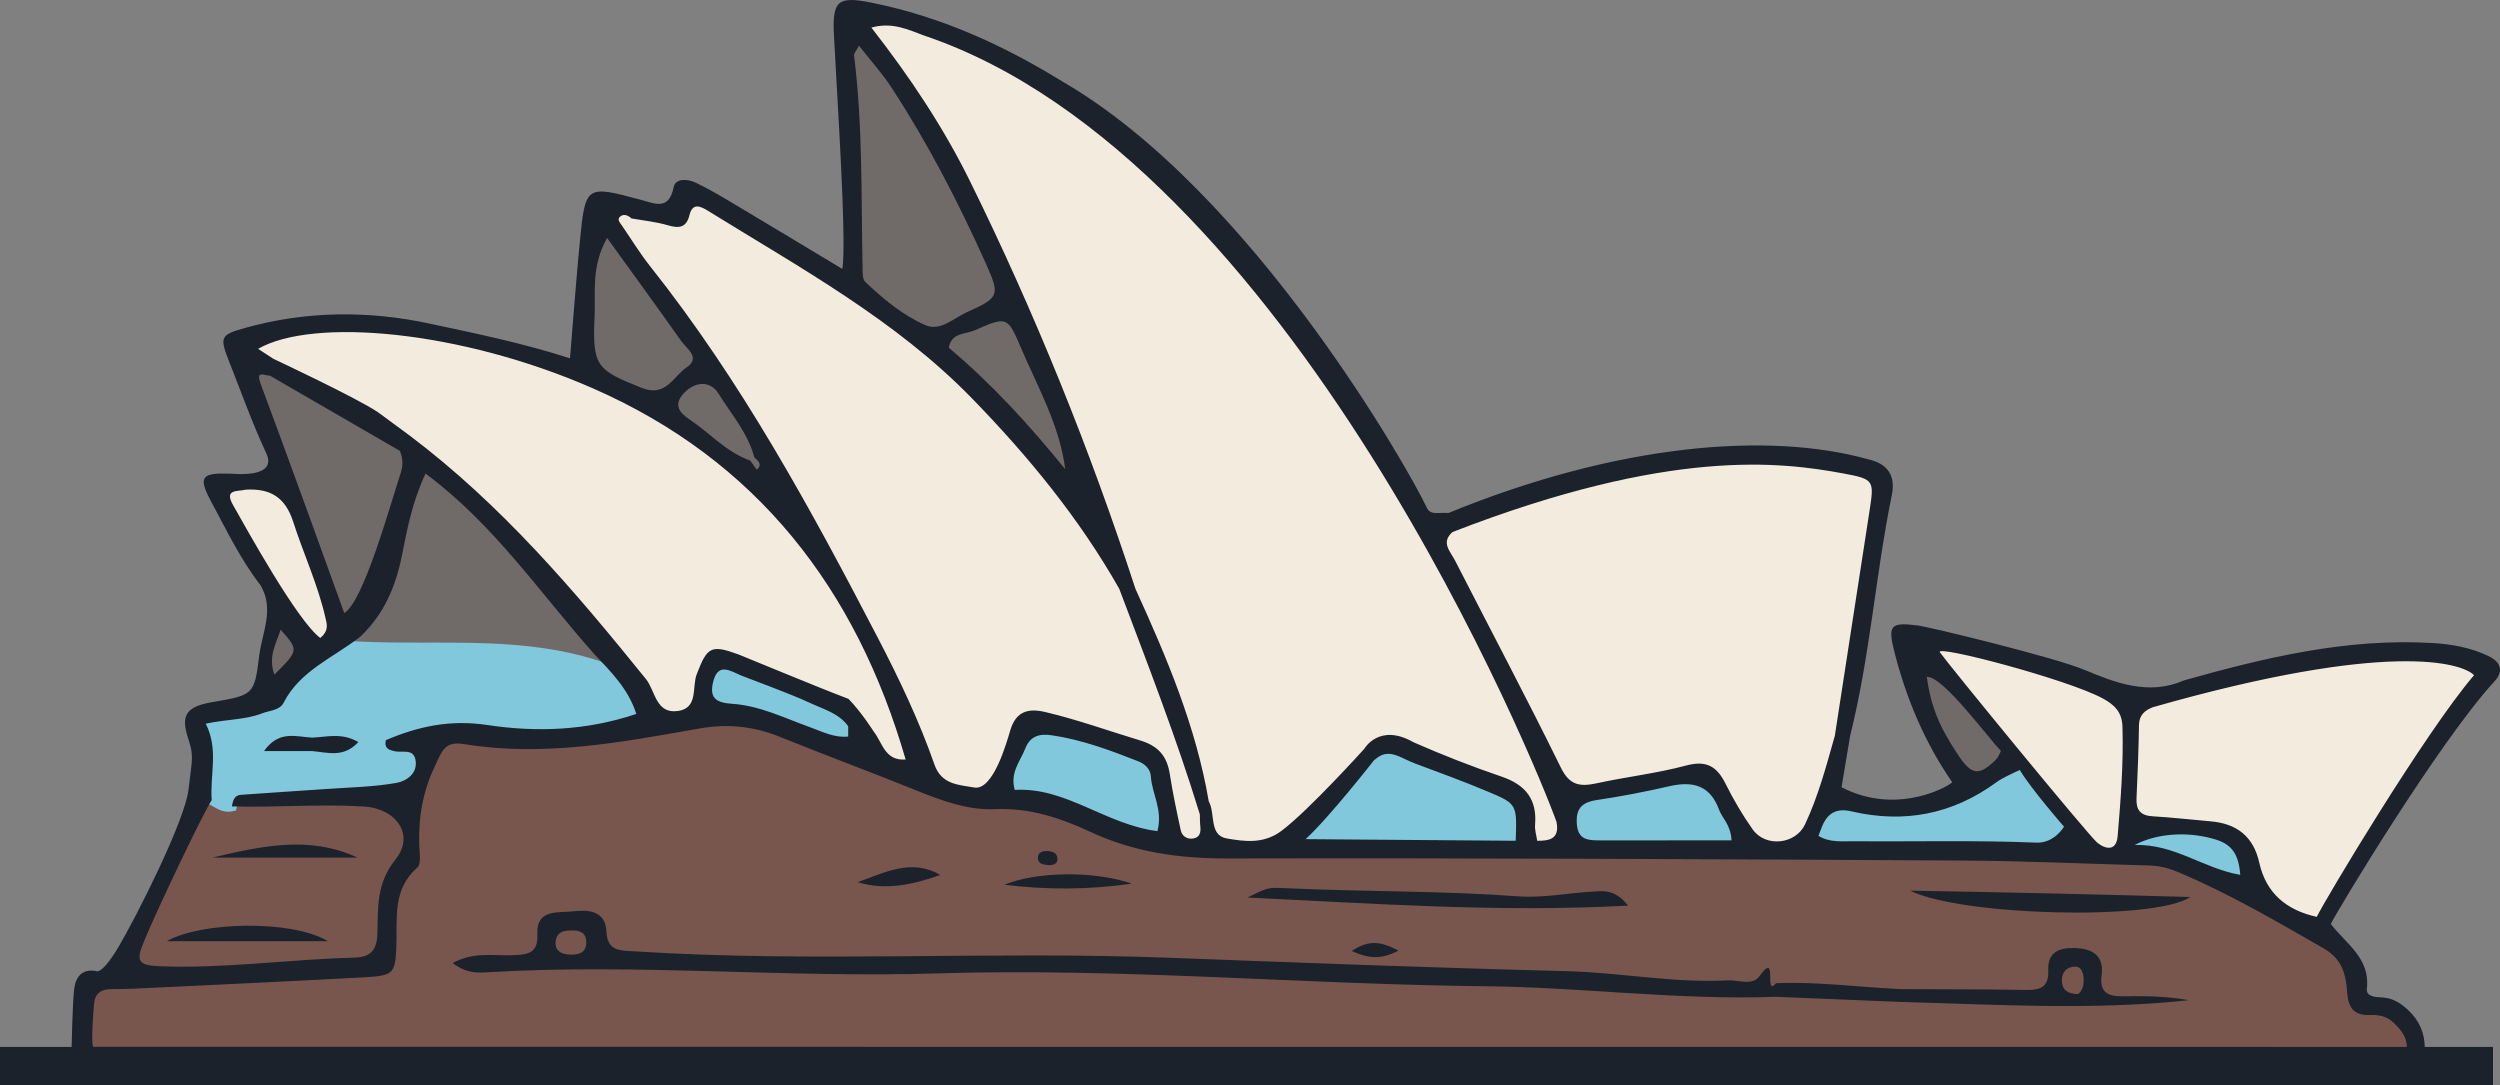 <svg version="1.1" id="图层_1" x="0px" y="0px" width="254.557px" height="110.48px" viewBox="0 0 254.557 110.48" enable-background="new 0 0 254.557 110.48" xml:space="preserve" xmlns:xml="http://www.w3.org/XML/1998/namespace" xmlns="http://www.w3.org/2000/svg" xmlns:xlink="http://www.w3.org/1999/xlink">
  <rect x="0" y="0" width="254.557" height="110.48" fill="#808080" stroke="none"/>
  <path fill="#78564D" d="M16.245,98.881c0.78,0.03,1.559,0.044,2.338,0.044c3.236,0,6.507-0.24,9.67-0.473
	c2.57-0.189,5.228-0.385,7.841-0.448c2.454-0.063,2.812-1.617,2.84-3.13l0.009-0.601c0.028-2.259,0.055-4.392,1.713-6.449
	c0.951-1.183,1.184-2.492,0.656-3.688c-0.632-1.432-2.244-2.396-4.207-2.519c-1.111-0.07-2.317-0.104-3.687-0.104
	c-1.317,0-2.633,0.031-3.949,0.062c-1.949,0.045-3.897,0.091-5.848,0.035l-0.067-0.002l-0.065,0.016
	c-0.435,0.107-0.815-0.103-1.269-0.364c-0.146-0.084-0.292-0.168-0.44-0.242l-0.398-0.199l-0.243,0.373
	c-0.308,0.471-0.695,0.879-1.106,1.311c-0.723,0.761-1.47,1.548-1.848,2.75c-1.004,3.205-2.32,6.387-3.594,9.463l-0.418,1.011
	c-0.447,1.086-0.635,1.825-0.273,2.39C14.267,98.689,15.07,98.834,16.245,98.881z M33.361,86.825H26.43
	C28.8,86.442,31.227,86.363,33.361,86.825z M30.694,95.333H19.82c1.568-0.366,3.501-0.574,5.539-0.574
	C27.346,94.759,29.194,94.964,30.694,95.333z M59.804,94.778c0.309,0.348,0.438,0.836,0.382,1.449
	c-0.147,0.987-0.808,1.473-1.966,1.473c-0.142,0-0.288-0.007-0.434-0.017c-0.602-0.049-1.077-0.267-1.378-0.633
	c-0.271-0.328-0.384-0.759-0.329-1.247c0.181-1.564,1.639-1.564,2.117-1.564l0.296,0.005C59.065,94.261,59.506,94.44,59.804,94.778z
	 M209.451,100.041c-0.089-1.062,0.464-1.874,1.407-2.07c0.142-0.03,0.279-0.045,0.407-0.045c0.582,0,1.296,0.293,1.395,1.689
	c0.055,0.871-0.223,1.601-0.76,2.006l-0.136,0.103l-0.171-0.002C209.941,101.702,209.516,100.797,209.451,100.041z M244.005,103.713
	c-0.677-0.633-1.604-0.912-2.718-0.855l-0.167,0.004c-1.093,0-1.533-0.492-1.624-1.813c-0.114-1.708-0.421-3.637-2.643-4.912
	l-0.94-0.54c-4.486-2.577-9.126-5.242-14.021-7.29c-1.013-0.426-2.007-0.647-3.039-0.677c-2.087-0.056-4.174-0.126-6.261-0.195
	c-4.188-0.141-8.518-0.285-12.779-0.31c-19.311-0.105-41.196-0.224-62.747-0.224c-4.042,0-8.088,0.004-12.225,0.013
	c-5.391,0-9.718-0.847-13.617-2.666c-2.523-1.175-5.99-2.521-9.955-2.353c-2.631,0.13-5.146-0.811-7.94-1.938
	c-2.229-0.897-4.47-1.766-6.712-2.634c-2.346-0.908-4.693-1.816-7.025-2.76c-2.773-1.122-5.51-1.4-8.514-0.867l-0.824,0.146
	c-5.368,0.953-10.919,1.938-16.425,1.938c-2.293,0-4.417-0.164-6.49-0.503c-2.239-0.367-2.706,0.782-3.335,2.142l-0.189,0.405
	c-1.352,2.841-1.833,5.735-1.563,9.386c0.03,0.386-0.042,0.7-0.097,0.764c-2.282,1.987-2.28,4.491-2.278,6.912
	c0,0.512,0.001,1.023-0.021,1.531c-0.107,2.449-0.107,2.449-2.848,2.601C31.323,99.331,25.637,99.6,19.95,99.87l-6.166,0.295
	c-0.838,0.039-1.679,0.049-2.518,0.053c-1.279,0.008-2.053,0.678-2.181,1.888c-0.019,0.189-0.052,0.429-0.089,0.703
	c-0.183,1.344-0.458,3.375,0.069,4.525l0.061,0.131l0.122,0.079c0.568,0.369,32.623,0.547,155.903,0.861
	c39.552,0.101,73.71,0.188,77.183,0.278c0.142,0.003,0.289,0.015,0.44,0.026c0.214,0.016,0.434,0.031,0.648,0.031
	c0.367,0,1.487,0,1.944-1.204C245.999,105.878,244.971,104.623,244.005,103.713z M106.502,86.657l0.01,0.498
	c0.655,0.008,0.658,0.152,0.655,0.373c-0.01,0.012-0.093,0.062-0.271,0.064l-0.158-0.016c-0.556-0.052-0.556-0.085-0.555-0.27
	c0-0.126,0.174-0.152,0.319-0.152V86.657L106.502,86.657z M103.508,98.493c-2.821,0-5.557,0.041-8.133,0.121
	c-2.057,0.064-4.191,0.096-6.525,0.096c-4.686,0-9.451-0.13-14.06-0.257c-4.614-0.126-9.385-0.257-14.081-0.257
	c-4.062,0-7.673,0.098-11.079,0.301c-0.743,0.048-1.504,0.14-2.494-0.364c1.289-0.47,2.452-0.414,3.553-0.379
	c0.453,0.014,0.894,0.026,1.335,0.011l0.154-0.006c0.982-0.034,1.909-0.067,2.512-0.723c0.398-0.434,0.57-1.066,0.527-1.933
	c-0.029-0.588,0.071-0.999,0.308-1.257c0.397-0.436,1.226-0.468,2.027-0.5c0.297-0.012,0.589-0.023,0.859-0.054
	c0.293-0.033,0.594-0.057,0.887-0.057c1.332,0,1.898,0.482,1.956,1.664c0.107,2.307,1.72,2.387,3.016,2.45l0.389,0.021
	C70.4,97.737,76.525,97.9,84.518,97.9c3.416,0,6.832-0.028,10.247-0.057c3.414-0.028,6.827-0.057,10.24-0.057
	c5.354,0,9.749,0.071,13.831,0.227l2.013,0.075c12.642,0.478,25.715,0.971,38.577,1.292c2.235,0.056,4.506,0.275,6.7,0.487
	c3.211,0.31,6.535,0.631,9.848,0.454l0.122-0.003c0.262,0,0.539,0.037,0.816,0.072c0.322,0.041,0.645,0.08,0.951,0.08
	c0.76,0,1.312-0.252,1.686-0.772c0.075-0.105,0.143-0.194,0.201-0.269c0,0.035,0.001,0.068,0.001,0.099
	c0.004,0.582,0.01,1.38,0.7,1.38c0.245,0,0.446-0.137,0.615-0.304c2.709-0.097,5.459,0.113,8.122,0.319
	c1.416,0.11,2.881,0.224,4.347,0.29l3.506,0.013c2.9,0.009,5.802,0.017,8.699,0.063l0.64,0.009c0.793,0,1.6-0.076,2.133-0.633
	c0.401-0.419,0.579-1.033,0.544-1.875c-0.024-0.598,0.091-1.021,0.354-1.294c0.302-0.314,0.836-0.468,1.632-0.468l0.22,0.004
	c0.942,0.031,1.593,0.252,1.934,0.656c0.291,0.345,0.391,0.873,0.296,1.569c-0.119,0.873,0.018,1.52,0.417,1.977
	c0.316,0.362,0.751,0.542,1.186,0.631c-1.486,0.047-3.044,0.069-4.697,0.069c-3.906,0-7.883-0.132-11.728-0.259
	c-1.705-0.057-3.41-0.113-5.107-0.159c-4.233-0.176-8.47-0.351-12.704-0.522h-0.02h-0.02c-5.706,0.21-11.488-0.157-17.086-0.509
	c-4.088-0.258-8.316-0.523-12.489-0.566c-7.411-0.075-14.944-0.396-22.23-0.705C120.658,98.86,112.018,98.493,103.508,98.493z
	 M197.957,91.249c7.893,0.146,15.116,0.311,22.316,0.51c-2.106,0.422-5.216,0.663-8.864,0.663
	C206.268,92.422,201.32,91.97,197.957,91.249z M141.167,96.776c-0.393,0.124-0.758,0.183-1.122,0.183
	c-0.379,0-0.776-0.065-1.228-0.203C139.61,96.427,140.242,96.426,141.167,96.776z M130.938,90.938
	c3.246,0.152,6.545,0.223,9.735,0.29c4.565,0.098,9.285,0.197,13.915,0.54c1.636,0.12,3.308-0.062,4.92-0.239
	c0.896-0.099,1.82-0.2,2.721-0.247l0.262-0.015c0.646-0.041,1.337-0.123,2.15,0.503c-2.867,0.134-5.808,0.199-8.949,0.199
	c-0.001,0-0.001,0-0.002,0c-7.438,0-14.82-0.379-21.958-0.745c-1.53-0.078-3.06-0.156-4.589-0.231
	C129.611,90.869,129.928,90.894,130.938,90.938z M104.967,89.846c2.227-0.4,5.071-0.425,7.435-0.05
	c-1.337,0.114-2.681,0.172-4.021,0.172h0C107.254,89.969,106.112,89.927,104.967,89.846z M89.137,89.687
	c1.272-0.476,2.491-0.885,3.734-0.885c0.518,0,1.013,0.073,1.494,0.222C92.775,89.516,90.903,89.88,89.137,89.687z" class="color c1"/>
  <path fill="#81C8DC" d="M118.06,80.835c0.318,1.131,0.679,2.412,0.273,3.924l-0.113,0.423l-0.434-0.056
	c-2.421-0.313-4.568-1.255-6.646-2.166c-2.582-1.133-5.001-2.202-7.792-2.033l-0.405,0.024l-0.107-0.392
	c-0.418-1.529,0.143-2.612,0.639-3.567c0.157-0.302,0.313-0.6,0.43-0.909c0.528-1.386,1.601-1.95,3.212-1.718
	c3.117,0.451,6.028,1.531,8.983,2.692c0.95,0.374,1.526,1.093,1.582,1.971C117.719,79.62,117.884,80.21,118.06,80.835z
	 M206.149,77.426c-0.325,0.185-0.656,0.359-0.988,0.535c-0.74,0.393-1.507,0.798-2.203,1.306c-4.283,3.129-9.093,4.089-14.355,2.855
	c-1.689-0.391-2.872,0.223-3.528,1.824l-0.527,1.366l0.348,0.219c0.896,0.562,1.86,0.639,2.77,0.639l1.064-0.013l0.114,0.001
	c2.102,0.017,4.207,0.011,6.31,0.002c1.154-0.004,2.309-0.008,3.462-0.008c2.56,0,5.598,0.018,8.722,0.147
	c0.103,0.004,0.202,0.006,0.299,0.006c2.585,0,3.207-1.572,3.622-3.183l0.064-0.252l-4.813-5.649L206.149,77.426z M65.265,72.542
	l0.149,0.469l-0.466,0.156c-4.747,1.595-9.872,1.98-15.386,1.149c-3.268-0.489-6.286-0.07-9.825,1.398
	c0.012,0.147,0.14,0.193,0.562,0.287c0.145,0.032,0.301,0.036,0.438,0.036l0.338-0.003c0.44,0,1.471,0,1.714,1.216
	c0.127,0.633,0.013,1.235-0.332,1.741c-0.413,0.607-1.147,1.059-1.965,1.207c-1.758,0.318-3.574,0.421-5.329,0.52
	c-0.602,0.034-1.204,0.067-1.804,0.11c-1.315,0.093-2.631,0.18-3.947,0.266c-1.617,0.106-3.233,0.213-4.848,0.332
	c-0.259,0.019-0.346,0.117-0.464,0.774l-0.058,0.32l-0.316,0.076c-0.159,0.039-0.32,0.059-0.479,0.059
	c-0.609,0-1.096-0.28-1.525-0.528c-0.128-0.073-0.257-0.148-0.388-0.214l-0.254-0.126l-0.022-0.283
	c-0.068-0.883-0.008-1.768,0.051-2.623c0.117-1.711,0.228-3.326-0.605-4.967l-0.293-0.578l0.633-0.137
	c0.881-0.191,1.703-0.29,2.498-0.386c1.122-0.136,2.182-0.263,3.149-0.641c0.237-0.093,0.497-0.16,0.756-0.227
	c0.623-0.16,1.013-0.28,1.18-0.609c1.256-2.46,3.416-3.858,5.503-5.211c0.825-0.534,1.677-1.087,2.447-1.691l0.146-0.115l0.186,0.01
	c2.046,0.098,4.112,0.105,6.054,0.105l1.58-0.001c5.863,0,11.139,0.129,16.334,1.711l0.127,0.039l0.411,0.434
	C62.819,68.308,64.477,70.057,65.265,72.542z M31.817,75.608c-0.343-0.016-0.647-0.051-0.956-0.087
	c-0.913-0.109-1.838-0.341-2.848,0.457h3.779c0.311,0.024,0.584,0.061,0.859,0.097c0.439,0.059,0.854,0.113,1.266,0.113c0,0,0,0,0,0
	c0.671,0,1.202-0.153,1.681-0.499c-0.806-0.299-1.805-0.263-2.769-0.164C32.49,75.56,32.152,75.595,31.817,75.608z M83.531,71.485
	c-0.318-0.133-0.635-0.265-0.941-0.409c-1.324-0.624-2.688-1.211-4.006-1.778c-0.577-0.248-1.155-0.497-1.73-0.749l-0.112-0.034
	c-0.137-0.024-0.277-0.042-0.418-0.059c-0.255-0.03-0.497-0.06-0.679-0.141l-0.351-0.16c-0.511-0.238-1.04-0.485-1.56-0.485
	c-0.807,0-1.351,0.565-1.616,1.681c-0.207,0.869-0.142,1.493,0.204,1.962c0.485,0.657,1.426,0.799,2.191,0.849
	c2.065,0.134,4.049,0.91,5.967,1.66c0.6,0.234,1.2,0.47,1.804,0.687c0.254,0.091,0.505,0.19,0.757,0.289
	c0.912,0.36,1.855,0.732,2.906,0.732c0.343,0,0.685-0.041,1.017-0.121l0.524-0.128l-0.167-0.514
	C86.681,72.802,85.008,72.102,83.531,71.485z M151.464,79.131c-2.238-0.942-4.549-1.8-6.783-2.628l-0.638-0.237
	c-2.074-0.772-3.787-0.515-5.197,0.763l-0.104,0.134c-1.611,2.996-5.769,6.937-7.48,8.491l-0.948,0.86l12.558,0.088
	c4.362,0.03,8.62,0.059,12.262,0.087l0.486,0.004l0.018-0.486C155.768,82.383,154.637,80.465,151.464,79.131z M176.807,85.543
	l0.026,0.524l-13.93,0.003h-0.031c-1.056,0-2.652,0-2.813-2.104c-0.135-1.804,0.626-2.729,2.47-3
	c2.354-0.348,4.774-0.809,7.398-1.409c2.931-0.664,4.667,0.22,5.58,2.72c0.087,0.238,0.233,0.471,0.403,0.74
	C176.285,83.605,176.749,84.339,176.807,85.543z M162.873,85.57L162.873,85.57L162.873,85.57L162.873,85.57z M228.61,89.044
	c-0.173-2.281-0.983-3.446-2.796-4.021c-1.164-0.369-2.455-0.564-3.731-0.564c-1.825,0-3.539,0.392-4.956,1.134l-1.896,0.994
	l2.366-0.054c2.192,0,3.992,0.752,5.897,1.547c1.414,0.591,2.877,1.202,4.53,1.494l0.634,0.112L228.61,89.044z" class="color c2"/>
  <path fill="#706B68" d="M35.307,62.85l-0.521,0.308l-1.182-3.33c-0.671-1.898-1.333-3.769-2.014-5.633
	c-1.916-5.238-3.648-9.964-5.45-14.75c-0.319-0.849-0.34-1.402-0.069-1.794c0.31-0.447,0.866-0.447,1.048-0.447
	c0.198,0,0.417,0.022,0.638,0.046c0.186,0.021,0.373,0.042,0.543,0.042h0.145l0.162,0.077l1.036,0.658
	c3.297,2.097,6.706,4.265,10.348,5.878l0.135,0.06l0.233,0.354c0.733,1.105,1.492,2.249,0.923,3.98
	c-0.88,2.665-1.622,5.429-2.339,8.103l-0.487,1.807C37.957,60.028,37.376,61.632,35.307,62.85z M69.24,38.7
	c0.318-0.337,0.619-0.655,0.945-0.875c0.512-0.343,0.798-0.74,0.851-1.18c0.085-0.709-0.431-1.273-0.886-1.771
	c-0.15-0.164-0.297-0.322-0.406-0.478c-1.731-2.455-3.492-4.888-5.357-7.466l-2.627-3.637l-0.382,0.688
	c-1.346,2.421-1.331,4.626-1.317,6.571c0.004,0.538,0.007,1.068-0.017,1.594c-0.243,5.463,0.355,5.915,5.108,7.811
	c0.486,0.194,0.932,0.289,1.362,0.289C67.78,40.247,68.556,39.425,69.24,38.7z M28.352,63.109l-0.26,0.854
	c-0.089,0.294-0.2,0.584-0.311,0.875c-0.423,1.115-0.903,2.378-0.313,4.023l0.267,0.742l0.558-0.558
	c2.583-2.583,2.762-2.891,0.651-5.27L28.352,63.109z M56.32,60.861c-3.758-4.572-7.644-9.299-12.695-13.044l-0.493-0.365
	l-0.258,0.556c-1.332,2.86-1.856,5.505-2.363,8.063l-0.073,0.366c-0.69,3.49-1.992,6.041-4.097,8.027l-0.855,0.807l1.174,0.056
	c2.077,0.1,4.182,0.108,6.16,0.108l1.485-0.001c4.726,0,10.606,0,16.083,1.668l1.706,0.52l-1.187-1.331
	C59.334,64.528,57.802,62.664,56.32,60.861z M204.13,75.215c-0.646-0.294-1.738-1.598-2.795-2.859
	c-1.73-2.066-3.365-4.019-4.748-4.019c-0.225,0-0.436,0.05-0.628,0.149l-0.317,0.163l0.051,0.353
	c0.448,3.098,1.273,5.155,3.273,8.154c0.753,1.127,1.438,1.878,2.342,1.878c0.646,0,1.286-0.367,2.21-1.269
	c0.533-0.524,0.838-1.743,0.894-1.982l0.093-0.399L204.13,75.215z M105.652,37.972c-0.415-0.9-0.829-1.8-1.234-2.746
	c-0.86-2.008-1.292-3.016-2.489-3.016c-0.674,0-1.508,0.354-2.924,0.981c-0.19,0.083-0.434,0.139-0.691,0.198
	c-0.818,0.188-1.938,0.444-2.198,1.93l-0.049,0.283l0.22,0.186c3.901,3.278,7.647,7.188,11.79,12.303l1.11,1.371l-0.225-1.75
	C108.503,44.16,107.053,41.014,105.652,37.972z M77.16,45.038c-0.153-0.146-0.307-0.292-0.451-0.439l-0.162-0.092
	c-0.538-1.096-1.228-2.106-1.897-3.086c-0.363-0.531-0.726-1.062-1.064-1.606c-0.491-0.786-1.222-1.219-2.06-1.219
	c-0.791,0-1.591,0.389-2.251,1.094c-0.531,0.565-0.768,1.131-0.705,1.684c0.094,0.819,0.819,1.389,1.356,1.746
	c0.693,0.461,1.361,1.004,2.006,1.529c0.958,0.779,1.947,1.584,3.086,2.185c0.583,0.796,1.162,1.594,1.735,2.391l0.321,0.446
	l0.414-0.361c0.733-0.64,1.097-1.265,1.111-1.912C78.62,46.43,77.878,45.722,77.16,45.038z M98.652,32.245
	c1.658-0.738,2.69-1.234,3.022-2.102c0.326-0.851-0.081-1.833-0.827-3.497c-3.091-6.895-6.243-12.775-9.636-17.979
	c-0.663-1.016-1.424-1.944-2.229-2.927c-0.371-0.452-0.749-0.913-1.126-1.395l-0.477-0.608L87.02,4.422
	c-0.106,0.203-0.204,0.36-0.282,0.485c-0.166,0.267-0.309,0.498-0.274,0.796c0.685,5.444,0.741,11.018,0.795,16.408
	c0.017,1.673,0.034,3.346,0.068,5.018l0.002,0.244c0.001,0.601,0.002,1.282,0.426,1.686c1.55,1.486,3.658,3.339,6.225,4.491
	c0.347,0.156,0.71,0.235,1.08,0.235c0.944,0,1.769-0.495,2.566-0.974C97.983,32.595,98.321,32.392,98.652,32.245z" class="color c3"/>
  <path fill="#F2EBDE" d="M122.715,84.098c0.156,1.366-0.652,1.701-1.147,1.779c-0.098,0.016-0.194,0.022-0.289,0.022
	c-0.759,0-1.378-0.498-1.539-1.239c-0.421-1.935-0.824-3.829-1.117-5.719c-0.262-1.703-1.013-2.563-2.679-3.067
	c-1.014-0.307-2.022-0.63-3.03-0.954c-2.154-0.69-4.382-1.405-6.62-1.935c-0.395-0.093-0.735-0.138-1.04-0.138
	c-0.696,0-1.467,0.197-1.908,1.656c-0.292,0.978-0.744,1.904-1.181,2.802l-0.333,0.69c-0.098,0.208-0.165,0.475-0.236,0.757
	c-0.222,0.88-0.52,2.28-2.487,1.929c-0.187-0.033-0.376-0.063-0.564-0.092c-1.474-0.229-3.144-0.487-3.875-2.582
	c-1.691-4.846-3.948-9.394-5.725-12.814c-6.576-12.652-13.781-25.992-23.154-37.789c-0.727-0.917-1.378-1.903-2.009-2.856
	c-0.18-0.273-0.36-0.546-0.542-0.817l-0.011,0.009l-0.284-0.444c-0.003-0.005-0.006-0.009-0.01-0.014l-0.078-0.114
	c-0.009-0.013-0.019-0.025-0.028-0.039c-0.173-0.234-0.699-0.945,0.055-1.51c0.463-0.347,1.089-0.29,1.632,0.148
	c0.324,0.057,0.651,0.107,0.978,0.158c0.878,0.136,1.787,0.277,2.661,0.535c0.332,0.099,0.591,0.146,0.793,0.146
	c0.297,0,0.58-0.064,0.772-0.835c0.26-1.032,0.835-1.248,1.273-1.248c0.477,0,0.955,0.27,1.366,0.522
	c1.456,0.901,2.918,1.789,4.381,2.677c7.862,4.773,15.991,9.709,22.604,16.509c6.568,6.753,11.351,12.941,15.054,19.477l1.12,2.941
	c2.479,6.543,5.043,13.309,7.127,20.123l0.021,0.128l0.01,0.412C122.682,83.576,122.686,83.838,122.715,84.098z M156.455,76.448
	c-1.78-3.518-3.678-7.048-5.513-10.463c-3.772-7.019-7.673-14.277-10.739-21.774c-0.199-0.489-0.477-0.935-0.744-1.366
	c-0.105-0.169-0.21-0.339-0.31-0.509c-6.112-10.522-14.278-19.715-24.963-28.104c-6.028-4.739-12.724-8.465-19.903-11.075
	c-0.207-0.076-0.415-0.155-0.625-0.236c-1.048-0.403-2.131-0.82-3.435-0.82c-0.549,0-1.083,0.074-1.631,0.226l-0.722,0.2l0.461,0.59
	c4.237,5.426,7.505,10.515,9.991,15.557c6.483,13.152,12.142,27.095,16.84,41.495c3.038,6.656,6.114,13.801,7.424,21.509
	l0.058,0.161c0.201,0.357,0.264,0.854,0.331,1.381c0.135,1.059,0.302,2.376,1.86,2.646c0.806,0.14,1.596,0.265,2.414,0.265
	c1.364,0,2.521-0.368,3.533-1.127c2.937-2.199,5.434-4.712,7.943-7.308l0.077-0.104c1.178-2.104,2.668-2.548,4.939-1.549
	c2.962,1.302,5.991,2.482,9.003,3.511c2.307,0.784,3.251,2.138,3.063,4.387c-0.037,0.434,0.047,0.845,0.129,1.243
	c0.034,0.166,0.068,0.333,0.092,0.498l0.091,0.431h0.435c0.614,0,1.491-0.069,2.019-0.665c0.376-0.424,0.511-1.02,0.413-1.818
	C158.67,81.003,157.562,78.641,156.455,76.448z M60.569,39.08c-8.242-3.61-17.706-5.766-25.315-5.766
	c-4.02,0-7.209,0.612-9.224,1.772l-0.706,0.406l2.776,1.813l0.107,0.053c4.659,1.647,8.973,4.036,12.834,7.107
	c9.616,7.16,17.296,16.27,24.338,24.988c0.245,0.303,0.432,0.724,0.628,1.169c0.499,1.124,1.113,2.571,3.121,2.264
	c1.831-0.276,1.97-1.766,2.072-2.854c0.042-0.448,0.082-0.871,0.209-1.202c0.744-1.938,1.045-2.248,1.628-2.248
	c0.484,0,1.233,0.249,1.967,0.517c0.315,0.117,0.621,0.292,0.944,0.477c0.16,0.092,0.321,0.184,0.483,0.269l0.176,0.055
	c2.267,0.26,4.23,1.222,6.309,2.24c1.064,0.521,2.164,1.061,3.298,1.489c1.147,0.435,1.639,1.799,1.831,2.574l0.045,0.183
	l0.154,0.107c0.369,0.257,0.625,0.73,0.896,1.232c0.511,0.943,1.147,2.118,2.831,2.118c0.09,0,0.183-0.003,0.279-0.01l0.615-0.045
	l-0.171-0.593C87.423,58.931,76.614,46.107,60.569,39.08z M33.622,62.779c-0.488-2.141-1.263-4.21-2.011-6.21
	c-0.438-1.168-0.89-2.376-1.275-3.576c-0.799-2.488-2.333-3.646-4.827-3.646c-0.173,0-0.351,0.005-0.625,0.03
	c-0.148,0.037-0.317,0.054-0.484,0.073c-0.497,0.055-1.114,0.123-1.378,0.641c-0.267,0.523,0.034,1.165,0.282,1.602
	c0.412,0.725,0.857,1.433,1.303,2.141c0.925,1.468,1.881,2.987,2.48,4.63l0.095,0.159c0.711,0.804,1.267,1.72,1.855,2.69
	c0.884,1.456,1.797,2.962,3.275,4.048l0.313,0.229l0.3-0.246c1.1-0.9,0.874-1.832,0.724-2.448L33.622,62.779z M252.276,68.404
	c-1.233-1.283-2.571-1.38-3.751-1.466l-0.313-0.023c-4.225-0.341-7.531-0.206-10.665,0.412c-4.292,0.846-8.581,1.7-12.872,2.555
	l-2.5,0.504l-1.01,0.367c-0.718,0.259-1.436,0.518-2.143,0.796c-1.146,0.444-1.71,1.19-1.725,2.278
	c-0.038,2.579-0.147,5.206-0.249,7.434c-0.071,1.501,0.622,2.272,2.119,2.357c1.23,0.07,2.485,0.192,3.698,0.31
	c0.724,0.07,1.447,0.141,2.172,0.201c2.558,0.216,3.995,1.435,4.525,3.837c0.7,3.147,2.796,5.127,6.23,5.882l0.391,0.086l0.17-0.362
	c0.631-1.346,10.894-18.597,15.941-24.495l0.295-0.345L252.276,68.404z M187.773,47.714c-4.326-0.797-7.91-1.168-11.28-1.168
	c-2.727,0-5.266,0.243-7.765,0.742c-5.687,1.137-11.181,3.037-16.494,4.875c-1.497,0.518-2.993,1.035-4.496,1.537l-0.172,0.099
	c-1.304,1.147-0.606,2.268-0.146,3.009c0.1,0.159,0.198,0.318,0.279,0.477c1.123,2.192,2.256,4.38,3.388,6.568
	c2.457,4.746,4.998,9.654,7.392,14.525c0.692,1.412,1.568,2.042,2.841,2.042c0.387,0,0.823-0.057,1.376-0.177
	c1.215-0.265,2.469-0.482,3.682-0.693c1.792-0.313,3.646-0.636,5.437-1.117c1.735-0.47,2.58-0.122,3.438,1.593
	c0.846,1.695,1.787,3.28,2.797,4.71c0.646,0.917,1.694,1.443,2.875,1.443c1.438,0,2.74-0.792,3.318-2.019
	c1.247-2.646,2.043-5.471,2.813-8.203l0.268-0.963l0.953-6.169c0.865-5.591,1.73-11.184,2.586-16.778
	C191.381,48.661,191.15,48.337,187.773,47.714z M214.377,70.692c-3.195-1.748-14.662-4.893-16.624-4.893
	c-0.141,0-0.515,0-0.684,0.323l-0.128,0.33l0.172,0.249c0.65,0.941,14.997,18.575,16.114,19.485
	c0.503,0.409,1.035,0.635,1.499,0.635c0.377,0,1.267-0.159,1.395-1.635c0.323-3.786,0.604-7.493,0.493-11.21
	C216.56,72.135,215.507,71.309,214.377,70.692z" class="color c4"/>
  <path fill="#1B222C" d="M216.185,101.446c-1.521,0.03-2.432-0.395-2.197-2.119c0.27-1.979-0.854-2.73-2.708-2.793
	c-1.635-0.054-2.797,0.421-2.722,2.278c0.09,2.1-1.305,2.005-2.808,1.979c-4.067-0.065-8.141-0.056-12.211-0.076
	c-4.231-0.192-8.446-0.784-12.698-0.601c-1.298,1.52,0.286-3.465-1.697-0.707c-0.718,0.998-2.108,0.357-3.196,0.416
	c-5.536,0.294-10.988-0.804-16.508-0.942c-13.531-0.338-27.062-0.857-40.584-1.367c-18.051-0.684-36.121,0.509-54.164-0.641
	c-1.498-0.094-2.843,0.038-2.938-1.996c-0.105-2.184-1.845-2.254-3.397-2.081c-1.525,0.17-3.769-0.275-3.638,2.332
	c0.104,2.11-1.204,2.081-2.713,2.137c-1.816,0.063-3.76-0.371-5.916,0.793c1.425,1.085,2.546,1.002,3.608,0.937
	c15.229-0.908,30.453,0.598,45.692,0.12c18.633-0.584,37.227,1.118,55.849,1.307c9.877,0.102,19.705,1.435,29.599,1.075
	c4.233,0.174,8.47,0.349,12.703,0.523c9.775,0.263,19.557,0.878,29.327-0.177C220.641,101.434,218.413,101.403,216.185,101.446z
	 M59.688,96.182c-0.146,0.978-0.987,1.065-1.866,1.002c-0.792-0.063-1.341-0.488-1.246-1.324c0.13-1.119,1.064-1.139,1.903-1.116
	C59.271,94.767,59.78,95.171,59.688,96.182z M211.6,101.221c-1.143-0.014-1.587-0.488-1.65-1.224
	c-0.061-0.714,0.229-1.375,1.011-1.538c0.93-0.195,1.15,0.47,1.201,1.19C212.205,100.347,211.993,100.925,211.6,101.221z
	 M31.793,76.478c-1.492,0-2.985,0-4.909,0c1.515-2.17,3.302-1.448,4.914-1.372C31.798,75.562,31.794,76.021,31.793,76.478z
	 M33.398,95.833c-5.337,0-10.673,0-16.402,0C20.407,93.858,29.671,93.613,33.398,95.833z M21.628,87.325
	c4.923-1.158,9.847-2.298,14.775,0C31.478,87.325,26.554,87.325,21.628,87.325z M86.846,74.923
	c-0.013,0.002-0.023,0.002-0.035,0.005c-0.001-0.009-0.002-0.017-0.003-0.026c0.011,0.003,0.021,0.008,0.033,0.012
	C86.843,74.917,86.845,74.919,86.846,74.923z M36.487,75.558c-1.506,1.644-3.152,1.048-4.694,0.92
	c0.001-0.457,0.005-0.916,0.005-1.372C33.263,75.052,34.77,74.564,36.487,75.558z M223.021,91.336
	c-3.602,2.445-23.339,1.934-28.528-0.648C204.609,90.862,213.816,91.07,223.021,91.336z M127.021,91.392
	c2.1-1.052,2.1-1.034,3.939-0.953c7.886,0.369,15.784,0.248,23.664,0.83c2.498,0.188,5.046-0.354,7.578-0.486
	c1.036-0.052,2.207-0.286,3.577,1.431C152.385,92.927,139.754,91.982,127.021,91.392z M102.266,90.087
	c3.141-1.313,9.04-1.476,12.976-0.113C110.899,90.604,106.579,90.621,102.266,90.087z M95.742,89.09
	c-2.733,0.97-5.495,1.617-8.415,0.736C90.081,88.859,92.794,87.372,95.742,89.09z M137.629,96.834
	c1.788-1.171,2.958-0.984,4.775-0.04C140.628,97.708,139.428,97.638,137.629,96.834z M106.841,88.094
	c-0.53-0.062-1.161-0.044-1.157-0.787c0.002-0.46,0.396-0.655,0.835-0.65c0.565,0.007,1.142,0.109,1.155,0.81
	C107.682,87.927,107.297,88.1,106.841,88.094z M253.349,66.785c-1.8-0.857-3.725-1.198-5.707-1.313
	c-8.704-0.51-17.01,1.485-25.269,3.808c-3.597,1.584-7.026,0.221-10.131-1.075c-3.104-1.296-15.828-4.376-16.934-4.515
	c-2.854-0.361-3.121-0.048-2.38,2.825c1.209,4.688,3.063,9.107,5.846,13.123c-0.008,0.213-5.432,3.552-11.263,0.52
	c0.289-1.736,0.584-3.499,0.88-5.258c2.023-8.068,2.582-16.377,4.24-24.504c0.399-1.941-0.396-3.191-2.44-3.638
	c-10.144-2.82-25.49-1.571-42.702,5.475c-1.019-0.079-1.843,0.263-2.208-0.535c-1.56-3.402-17.656-32.165-37.162-43.433
	c-5.993-3.696-12.401-6.598-19.393-7.996c-3.452-0.691-3.981-0.188-3.813,3.289c0.27,5.527,1.336,21.109,0.853,23.825
	c-4.108-2.466-7.684-4.632-11.278-6.768c-1.201-0.72-2.415-1.429-3.682-2.03c-0.79-0.375-2.024-0.446-2.206,0.449
	c-0.489,2.422-1.867,1.712-3.396,1.3c-5.573-1.501-5.604-1.479-6.172,4.37c-0.369,3.798-0.646,7.608-0.995,11.782
	c-4.892-1.578-9.572-2.52-14.239-3.524c-6.305-1.358-12.611-1.31-18.842,0.428c-2.57,0.72-2.605,0.945-1.6,3.492
	c1.226,3.095,2.34,6.238,3.747,9.248c1.214,2.588-3.153,2.116-3.691,2.099c-2.942-0.099-3.269,0.334-1.873,2.919
	c1.544,2.858,2.945,5.809,4.961,8.405c1.494,2.434,0.178,4.857-0.111,7.246c-0.486,3.983-0.597,3.973-4.787,4.696
	c-2.537,0.439-3.251,1.246-2.452,3.669c0.604,1.833,0.426,2.005,0.042,5.244c-0.384,3.238-5.357,13.027-7.12,16.002
	c-0.811,1.371-1.83,2.761-2.364,2.449c-1.425-0.206-2.033,0.667-2.168,1.94c-0.158,1.514-0.248,5.801-0.248,5.801H0v3.882h253.844
	V106.6h-6.95c-0.021-1.372-0.511-2.667-1.708-3.769c-0.745-0.685-1.531-1.201-2.579-1.266c-0.69-0.041-1.701-0.047-1.604-0.902
	c0.355-3.101-2.127-4.567-3.676-6.581c0.675-1.391,11.052-18.603,16.641-24.671C254.991,68.302,254.611,67.385,253.349,66.785z
	 M214.137,71.131c1.196,0.655,1.935,1.395,1.978,2.861c0.11,3.735-0.175,7.443-0.491,11.153c-0.136,1.563-1.242,1.337-2.079,0.654
	c-0.882-0.719-15.206-18.202-16.02-19.382C196.962,65.606,210.557,69.173,214.137,71.131z M196.187,68.93
	c1.608-0.183,6.403,6.404,7.553,7.521c-0.149,0.359-0.314,0.704-0.572,0.957c-1.685,1.644-2.427,1.506-3.785-0.529
	C197.439,73.966,196.624,71.958,196.187,68.93z M188.489,82.609c5.376,1.257,10.299,0.32,14.764-2.938
	c0.61-0.445,1.538-0.868,2.405-1.268c1.198,1.988,4.507,5.771,4.507,5.771s-0.982,1.701-2.81,1.625
	c-6.162-0.256-12.339-0.09-18.51-0.142c-1.242-0.012-2.545,0.165-3.687-0.55c0.126-0.327,0.253-0.652,0.38-0.982
	C186.084,82.801,187.001,82.263,188.489,82.609z M147.896,54.174c22.25-8.631,33.54-7.118,39.786-5.968
	c3.159,0.583,3.151,0.715,2.685,3.766c-1.171,7.65-2.358,15.3-3.539,22.946c-0.868,3.06-1.675,6.137-3.038,9.029
	c-0.961,2.036-4.015,2.369-5.333,0.5c-1.038-1.469-1.956-3.037-2.758-4.646c-0.872-1.742-1.916-2.417-4.015-1.852
	c-2.977,0.799-6.075,1.146-9.095,1.805c-1.71,0.372-2.771,0.223-3.661-1.597c-3.481-7.085-7.183-14.07-10.783-21.102
	C147.68,56.147,146.683,55.241,147.896,54.174z M176.308,85.567c-4.692,0-9.051-0.003-13.405,0.003
	c-1.194,0.001-2.223-0.049-2.344-1.643c-0.117-1.559,0.473-2.236,2.043-2.467c2.495-0.369,4.979-0.854,7.438-1.417
	c2.396-0.543,4.111-0.028,4.999,2.404C175.354,83.315,176.229,83.96,176.308,85.567z M94.112,3.627
	c37.262,12.559,62.424,74.528,64.377,80.062c0.323,1.695-0.652,1.93-1.966,1.924c-0.076-0.544-0.264-1.096-0.218-1.629
	c0.213-2.554-0.931-4.063-3.4-4.903c-3.034-1.035-6.03-2.206-8.963-3.495c-3.502-2.014-5.019,0.652-5.019,0.652
	s-5.65,6.272-8.442,8.365c-1.824,1.366-3.771,1.08-5.562,0.771c-1.849-0.321-1.138-2.53-1.841-3.78
	c-1.294-7.607-4.277-14.651-7.463-21.634c-4.636-14.219-10.227-28.078-16.847-41.508c-2.685-5.446-6.06-10.54-10.045-15.644
	C90.903,2.206,92.527,3.051,94.112,3.627z M154.334,85.609c-6.808-0.051-13.621-0.105-21.396-0.165
	c2.369-2.151,7.029-8.109,7.029-8.109c0.008,0.006,0.014,0.014,0.021,0.021c1.405-1.274,2.479-0.219,4.15,0.405
	c2.479,0.922,4.966,1.832,7.399,2.858C154.483,81.856,154.463,81.906,154.334,85.609z M108.466,47.778
	c-3.63-4.481-7.482-8.695-11.856-12.371c0.273-1.568,1.701-1.364,2.598-1.757c3.369-1.491,3.383-1.425,4.769,1.811
	C105.683,39.455,107.884,43.27,108.466,47.778z M87.463,4.654c1.188,1.515,2.377,2.826,3.33,4.286
	c3.716,5.699,6.823,11.721,9.599,17.91c1.438,3.207,1.383,3.458-1.942,4.938c-1.36,0.606-2.711,2.004-4.264,1.305
	c-2.296-1.03-4.27-2.656-6.084-4.396c-0.318-0.303-0.264-1.041-0.274-1.578c-0.148-7.167,0.03-14.342-0.867-21.479
	C86.937,5.446,87.165,5.221,87.463,4.654z M63.185,22.02c0.356-0.267,0.782-0.085,1.108,0.22c1.244,0.221,2.519,0.346,3.722,0.701
	c1.164,0.346,1.875,0.225,2.192-1.048c0.322-1.286,1.125-0.893,1.892-0.421c9.382,5.807,19.113,11.114,26.889,19.109
	c5.745,5.908,10.923,12.219,14.978,19.374c2.871,7.607,5.825,15.188,8.204,22.963c0.016,0.411,0.004,0.823,0.05,1.232
	c0.067,0.599-0.05,1.125-0.729,1.23c-0.616,0.098-1.132-0.233-1.261-0.829c-0.411-1.888-0.815-3.78-1.111-5.688
	c-0.279-1.819-1.11-2.89-3.028-3.47c-3.222-0.976-6.391-2.119-9.679-2.896c-1.792-0.42-2.975-0.014-3.541,1.86
	c-0.354,1.184-1.73,6.174-3.672,5.83c-1.612-0.285-3.338-0.292-4.055-2.347c-1.55-4.442-3.581-8.699-5.753-12.88
	C82.555,51.81,75.48,38.793,66.185,27.094c-1.03-1.298-1.896-2.726-2.835-4.095C63.153,22.692,62.753,22.344,63.185,22.02z
	 M117.851,84.631c-5.303-0.685-9.325-4.515-14.531-4.201c-0.495-1.811,0.573-2.907,1.054-4.168c0.476-1.247,1.37-1.591,2.673-1.4
	c3.102,0.448,5.993,1.53,8.872,2.663c0.701,0.276,1.22,0.81,1.266,1.536C117.291,80.829,118.431,82.461,117.851,84.631z
	 M77.058,47.828c-0.224-0.312-0.447-0.625-0.675-0.938c-2.441-0.854-4.107-2.808-6.181-4.187c-1.101-0.731-1.628-1.54-0.564-2.671
	c1.137-1.213,2.683-1.301,3.522,0.047c1.306,2.101,2.992,4.013,3.64,6.473C77.161,46.925,77.696,47.265,77.058,47.828z
	 M60.544,32.17c0.112-2.45-0.368-4.996,1.271-7.944c2.693,3.736,5.135,7.077,7.521,10.46c0.566,0.806,2.055,1.732,0.571,2.725
	c-1.354,0.907-2.097,3.074-4.569,2.084C60.71,37.648,60.314,37.311,60.544,32.17z M60.367,39.539
	c16.697,7.313,26.832,20.426,31.847,37.797c-2.133,0.155-2.361-1.729-3.235-2.82c0,0-1.237-1.98-2.586-3.354
	c-3.251-1.229-10.694-4.338-11.214-4.531c-2.791-1.017-3.167-0.763-4.236,2.021c-0.504,1.307,0.181,3.428-1.889,3.74
	c-2.288,0.345-2.321-2.061-3.286-3.253c-7.262-8.989-14.732-17.767-24.071-24.802l-3.21-2.363
	c-2.202-1.484-10.662-5.444-10.662-5.444c-0.51-0.332-1.021-0.667-1.545-1.009C31.861,32.306,46.873,33.628,60.367,39.539z
	 M86.367,73.956v1.04c-1.403,0.155-2.633-0.498-3.913-0.958c-2.595-0.933-5.121-2.194-7.907-2.375
	c-1.647-0.107-2.321-0.601-1.941-2.195c0.481-2.023,1.686-1.201,2.839-0.693c0.365,0.161,5.048,1.866,6.934,2.755
	C83.802,72.199,85.445,72.624,86.367,73.956z M26.606,39.267c-0.594-1.583,0.1-1.084,0.901-1.003L40.702,45.9
	c0.282,0.648,0.395,1.356,0.104,2.244c-1.08,3.27-3.777,13.111-5.753,14.275C34.033,59.557,28.454,44.175,26.606,39.267z
	 M23.739,51.444c-0.954-1.675,0.434-1.375,1.266-1.583c2.488-0.145,4.034,0.73,4.854,3.284c1.047,3.256,2.511,6.388,3.275,9.744
	c0.15,0.645,0.39,1.318-0.525,2.067C30.275,63.244,25.028,53.715,23.739,51.444z M27.939,68.693
	c-0.675-1.878,0.201-3.174,0.631-4.584C30.428,66.203,30.428,66.203,27.939,68.693z M14.635,95.917
	c1.433-3.472,6.037-13.098,6.922-14.451c-0.197-2.559,0.731-5.142-0.607-7.778c2.142-0.465,4.01-0.38,5.723-1.049
	c0.775-0.303,1.808-0.303,2.2-1.075c1.686-3.301,5.107-4.61,7.813-6.735c2.41-2.273,3.617-5.121,4.245-8.294
	c0.532-2.676,1.03-5.375,2.398-8.313c6.996,5.187,11.669,12.196,17.205,18.404c1.689,1.789,3.452,3.534,4.257,6.069
	c-5.128,1.722-10.22,1.871-15.152,1.129c-3.825-0.575-7.078,0.145-10.354,1.542c-0.193,0.893,0.401,1.013,0.929,1.13
	c0.755,0.17,1.857-0.297,2.088,0.854c0.281,1.4-0.939,2.186-1.896,2.358c-2.318,0.42-4.714,0.456-7.079,0.623
	c-2.932,0.208-5.866,0.382-8.797,0.599c-0.703,0.051-0.82,0.633-0.92,1.182c4.489,0.13,8.97-0.274,13.467,0.009
	c3.247,0.201,5.212,2.883,3.192,5.395c-1.916,2.378-1.786,4.802-1.832,7.354c-0.03,1.665-0.488,2.591-2.353,2.639
	c-6.609,0.161-13.186,1.138-19.817,0.877C14.041,98.293,13.838,97.85,14.635,95.917z M238.997,101.079
	c0.101,1.455,0.653,2.351,2.313,2.275c0.854-0.04,1.69,0.101,2.354,0.722c0.771,0.723,1.435,1.531,1.397,2.523
	c0,0-235.417-0.021-235.54-0.011c-0.271,0.025-0.046-3.367,0.063-4.434c0.104-0.991,0.694-1.433,1.687-1.438
	c0.845-0.004,1.693-0.014,2.538-0.054c7.743-0.375,15.488-0.721,23.228-1.147c3.033-0.167,3.202-0.37,3.32-3.078
	c0.123-2.851-0.447-5.845,2.128-8.088c0.249-0.221,0.297-0.786,0.267-1.179c-0.234-3.167,0.077-6.107,1.517-9.133
	c0.774-1.633,1.015-2.59,2.992-2.269c8.088,1.321,16.008-0.184,23.906-1.582c2.897-0.515,5.557-0.247,8.239,0.839
	c4.561,1.845,9.176,3.556,13.737,5.394c2.63,1.061,5.331,2.094,8.148,1.974c3.541-0.156,6.648,0.874,9.723,2.306
	c4.41,2.058,9.018,2.722,13.924,2.713c24.959-0.056,49.916,0.075,74.873,0.211c6.343,0.036,12.687,0.335,19.029,0.505
	c0.999,0.028,1.928,0.246,2.858,0.638c5.203,2.176,10.037,5.009,14.907,7.803C238.511,97.661,238.876,99.247,238.997,101.079z
	 M217.359,86.036c2.521-1.32,5.779-1.336,8.304-0.536c1.575,0.499,2.288,1.468,2.448,3.582
	C224.272,88.401,221.471,85.938,217.359,86.036z M235.9,93.358c-3.082-0.679-5.161-2.405-5.85-5.502
	c-0.587-2.658-2.264-3.999-4.972-4.227c-1.964-0.164-3.921-0.398-5.884-0.512c-1.265-0.072-1.704-0.657-1.648-1.835
	c0.113-2.481,0.213-4.967,0.25-7.449c0.015-1.005,0.578-1.499,1.405-1.82c24.021-6.855,31.51-4.515,32.713-3.263
	C246.877,74.638,236.624,91.817,235.9,93.358z" class="color c5"/>
</svg>
